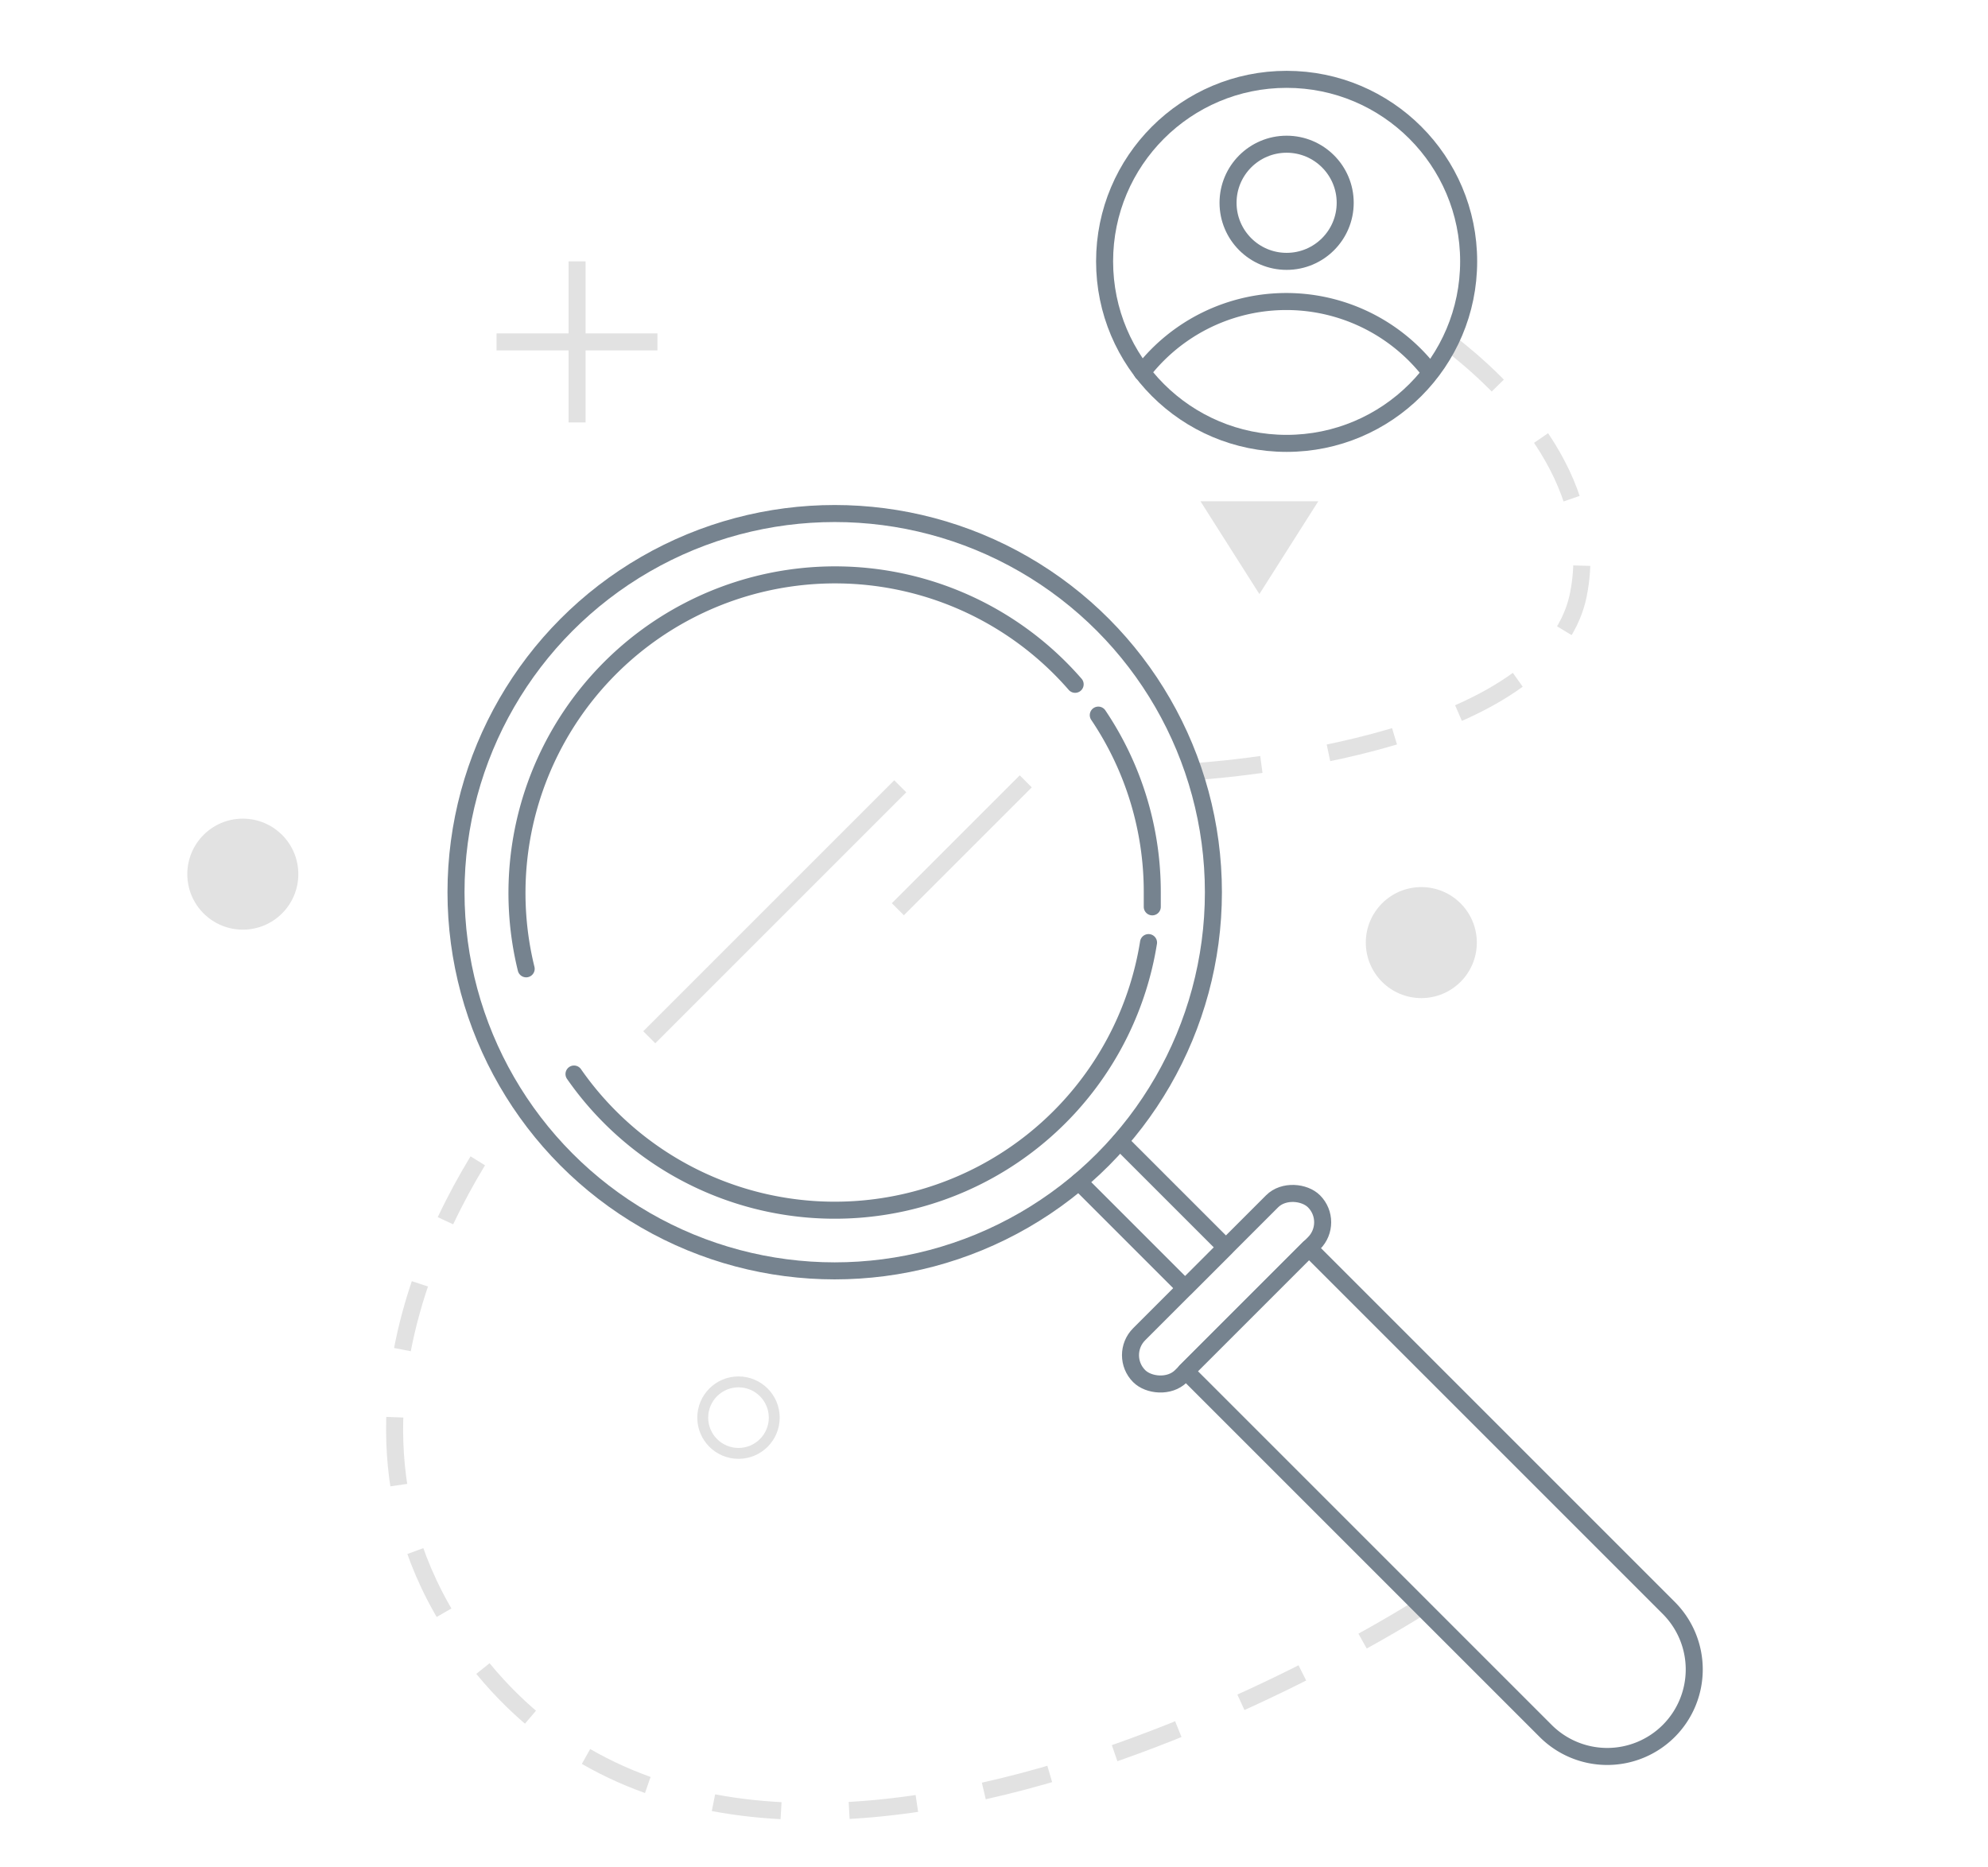 <svg xmlns="http://www.w3.org/2000/svg" viewBox="0 0 116.75 109.64"><defs><style>.cls-1,.cls-2,.cls-4,.cls-5,.cls-6{fill:none;}.cls-1,.cls-4,.cls-5{stroke:#e2e2e2;stroke-miterlimit:10;}.cls-1{stroke-dasharray:4;}.cls-2{stroke:#76838f;stroke-linecap:round;stroke-linejoin:round;}.cls-3{fill:#e2e2e2;}.cls-5{stroke-width:0.64px;}</style></defs><title>search-users</title><g id="Camada_2" data-name="Camada 2"><g id="Capa_1" data-name="Capa 1"><path class="cls-1" d="M83.47,94.36S43,120.41,26.78,95.85c-9.84-14.88,3.58-31,3.58-31"/><path class="cls-1" d="M70.1,45.32s20.78-1.17,22.6-10.43c1.35-6.85-4.48-12.37-7.6-14.77"/><path class="cls-2" d="M63.14,40.19A18.68,18.68,0,0,0,30.9,56.9"/><path class="cls-2" d="M67.67,53.26c0-.29,0-.57,0-.86A18.57,18.57,0,0,0,64.5,42"/><path class="cls-2" d="M33.71,63.08a18.66,18.66,0,0,0,33.74-7.72"/><circle class="cls-2" cx="49.02" cy="52.4" r="22.24"/><rect class="cls-2" x="64.77" y="73.95" width="14.52" height="3.48" rx="1.74" transform="translate(-32.42 73.1) rotate(-45)"/><path class="cls-2" d="M80.52,71.79H90.74a0,0,0,0,1,0,0v29.89a5.11,5.11,0,0,1-5.11,5.11h0a5.11,5.11,0,0,1-5.11-5.11V71.79A0,0,0,0,1,80.52,71.79Z" transform="translate(-38.06 86.7) rotate(-45)"/><polyline class="cls-2" points="63.36 69.41 69.6 75.65 71.99 73.26 65.77 67.04"/><polygon class="cls-3" points="77.42 29.44 73.96 34.89 70.5 29.44 77.42 29.44"/><line class="cls-4" x1="33.89" y1="15.35" x2="33.89" y2="24.81"/><line class="cls-4" x1="29.16" y1="20.08" x2="38.61" y2="20.08"/><circle class="cls-3" cx="14.26" cy="51.34" r="3.26"/><circle class="cls-5" cx="43.37" cy="83.26" r="2.1"/><circle class="cls-3" cx="83.47" cy="55.36" r="3.26"/><line class="cls-4" x1="52.87" y1="46.18" x2="38.13" y2="60.92"/><line class="cls-4" x1="60.24" y1="45.89" x2="52.73" y2="53.4"/><circle class="cls-2" cx="75.56" cy="15.35" r="10.69"/><circle class="cls-2" cx="75.56" cy="11.91" r="3.44"/><path class="cls-2" d="M84,21.87a10.68,10.68,0,0,0-16.92,0"/><rect class="cls-6" width="116.75" height="109.64"/></g></g></svg>